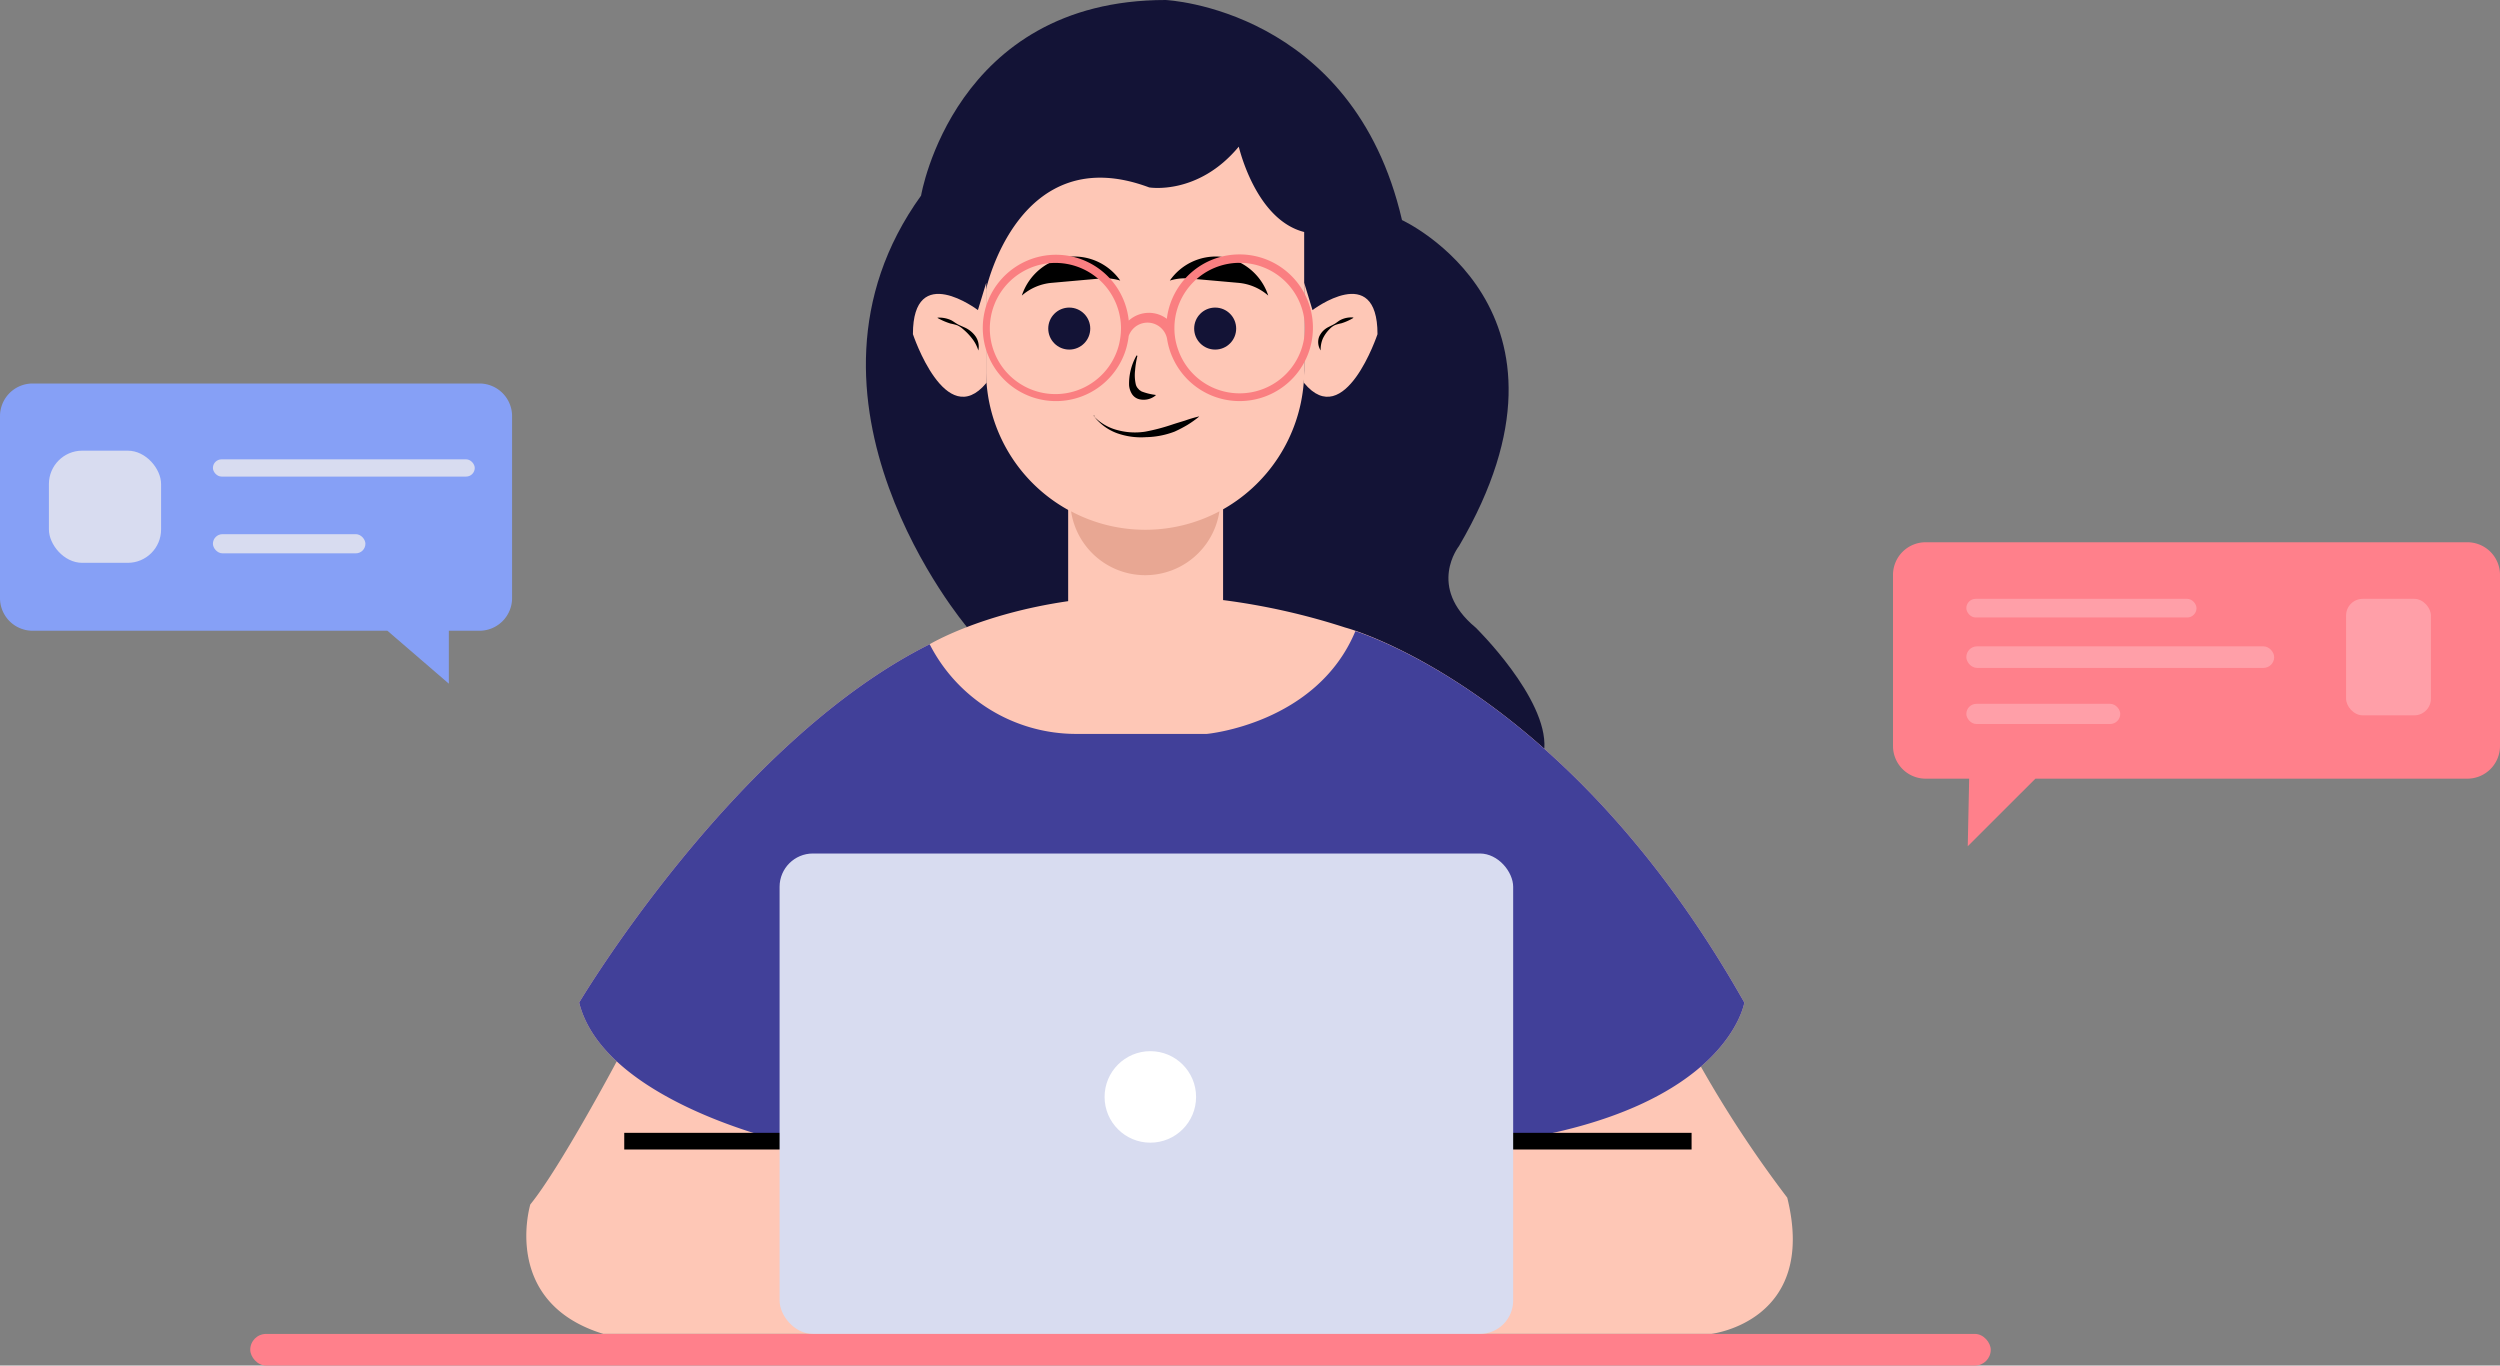 <svg id="Camada_1" data-name="Camada 1" xmlns="http://www.w3.org/2000/svg" viewBox="0 0 300 163.86"><rect x="0" y="0" width="300" height="163.86" fill="#808080" stroke="none"/><defs><style>.cls-1{fill:#131336;}.cls-2{fill:#fec7b6;}.cls-3{fill:#414099;}.cls-4{fill:#e8a793;}.cls-5{fill:#fa7f81;}.cls-6{fill:none;stroke:#000;stroke-miterlimit:10;stroke-width:2px;}.cls-7{fill:#d8dcf0;}.cls-8{fill:#fff;}.cls-9{fill:#ff808b;}.cls-10{fill:#86a0f6;}.cls-11{fill:#ff9fa8;}</style></defs><title>woman</title><path class="cls-1" d="M116,143.27S92.92,116,110.53,91.54c0,0,3.91-23.47,29.34-23.47,0,0,22.5,1,28.37,26.41,0,0,23.47,10.76,6.84,39.12,0,0-3.91,4.89,2,9.78,0,0,8.65,8.47,8.24,14.51L111.51,163Z" transform="translate(0 -68.07)"/><path class="cls-2" d="M74,195.45S67.2,208.23,63.64,212.6c0,0-3.57,11.74,8.74,15.53h133s12.77-1.49,9.09-16.34a138.27,138.27,0,0,1-10.71-16.34Z" transform="translate(0 -68.07)"/><path class="cls-2" d="M209.32,188.38s-2,12.71-28.37,16.63h-87s-21.52-4.9-24.45-16.63c0,0,18.58-31.3,42.06-43,0,0,6-3.63,16.62-5.17V128.71h18.59v11.37a80.73,80.73,0,0,1,14.67,3.3s.43.11,1.21.38C168,145.62,190.53,155.07,209.32,188.38Z" transform="translate(0 -68.07)"/><path class="cls-3" d="M209.32,188.38s-2,12.71-28.37,16.63h-87s-21.52-4.9-24.45-16.63c0,0,18.58-31.3,42.06-43a19.74,19.74,0,0,0,17.6,10.76h15.65s13.2-1.19,17.84-12.34C168,145.62,190.53,155.07,209.32,188.38Z" transform="translate(0 -68.07)"/><path class="cls-2" d="M156.5,95.91v16.66c0,.47,0,.94-.05,1.4a19.19,19.19,0,0,1-10.12,15.46,19.08,19.08,0,0,1-28-16.86v-9.78s3.92-18.09,19.57-12.23c0,0,5.86,1,10.75-4.89C148.67,85.67,150.63,94.42,156.5,95.91Z" transform="translate(0 -68.07)"/><path class="cls-4" d="M146.33,129.43a9,9,0,0,1-17.8,0,19,19,0,0,0,17.8,0Z" transform="translate(0 -68.07)"/><path class="cls-2" d="M165.3,108.17s-3.91,11.74-8.8,5.87l-.05-.07c0-.46.05-.93.05-1.4V102l1,3.28S165.3,99.37,165.3,108.17Z" transform="translate(0 -68.07)"/><path class="cls-2" d="M109.55,108.17s3.91,11.74,8.8,5.87l.05-.07c0-.46-.05-.93-.05-1.4V102l-1,3.28S109.55,99.37,109.55,108.17Z" transform="translate(0 -68.07)"/><path d="M112.49,106.19a3.44,3.44,0,0,1,1.68.32c.25.14.48.32.73.46s.51.24.77.36a3.22,3.22,0,0,1,1.38,1.08,2.17,2.17,0,0,1,.35,1.72s0,0,0,0,0,0,0,0a4.38,4.38,0,0,0-.73-1.41,7,7,0,0,0-1.1-1.15,2.68,2.68,0,0,0-.69-.46,6,6,0,0,0-.81-.21,7.94,7.94,0,0,1-1.54-.66s0,0,0,0Z" transform="translate(0 -68.07)"/><path d="M162.37,106.24a6.36,6.36,0,0,1-1.42.63,4.91,4.91,0,0,0-.75.21,2.1,2.1,0,0,0-.62.45,4.1,4.1,0,0,0-.84,1.17,3.31,3.31,0,0,0-.26,1.42s0,0,0,0h0a1.84,1.84,0,0,1-.18-1.65,2.36,2.36,0,0,1,1.17-1.18c.24-.13.48-.23.71-.37s.43-.32.67-.45a2.88,2.88,0,0,1,1.56-.3,0,0,0,0,1,0,0A0,0,0,0,1,162.37,106.24Z" transform="translate(0 -68.07)"/><path d="M152.19,103.54a6.28,6.28,0,0,0-3.6-1.53l-5.85-.52a6.2,6.2,0,0,0-2.36.25,6.72,6.72,0,0,1,6-2.87A6.83,6.83,0,0,1,152.19,103.54Z" transform="translate(0 -68.07)"/><path d="M122.62,103.54a6.25,6.25,0,0,1,3.6-1.53l5.84-.52a6.25,6.25,0,0,1,2.37.25,6.73,6.73,0,0,0-6-2.87A6.83,6.83,0,0,0,122.62,103.54Z" transform="translate(0 -68.07)"/><path class="cls-5" d="M148.75,98.6a8.78,8.78,0,0,0-8.73,7.73,3.56,3.56,0,0,0-2.15-.72,3.61,3.61,0,0,0-2.42.93,8.78,8.78,0,1,0-.7,4.42,8.33,8.33,0,0,0,.55-1.71,7.93,7.93,0,0,0,.14-.85,2.39,2.39,0,0,1,4.61.34,8.57,8.57,0,0,0,.77,2.47,8.8,8.8,0,1,0,7.93-12.61ZM134.5,108a9,9,0,0,1-.21,1.38,7.87,7.87,0,1,1,.23-1.93C134.52,107.58,134.51,107.77,134.5,108Zm14.25,7.27a7.79,7.79,0,0,1-7.38-5.26,7.48,7.48,0,0,1-.44-2.56v-.06a7.83,7.83,0,1,1,7.82,7.88Z" transform="translate(0 -68.07)"/><path d="M136.49,110.78a10.34,10.34,0,0,0-.28,1.74,5,5,0,0,0,.08,1.65,1.14,1.14,0,0,0,.34.59.52.52,0,0,0,.21.18.68.68,0,0,0,.25.14,7,7,0,0,0,1.59.38h0a.08.08,0,0,1,0,.06l0,0a2.26,2.26,0,0,1-1.92.47,1.45,1.45,0,0,1-.95-.68,2.36,2.36,0,0,1-.32-1,6.82,6.82,0,0,1,.89-3.57.06.06,0,0,1,.07,0A0,0,0,0,1,136.49,110.78Z" transform="translate(0 -68.07)"/><path d="M131.31,118.07a5.9,5.9,0,0,0,2.85,1.63,8,8,0,0,0,3.26.17,23.6,23.6,0,0,0,3.18-.83c.53-.18,1.06-.33,1.6-.5a15.89,15.89,0,0,1,1.65-.49s.05,0,.06,0,0,0,0,0a13,13,0,0,1-1.4,1,16.24,16.24,0,0,1-1.55.81,10.12,10.12,0,0,1-3.45.67,8.55,8.55,0,0,1-3.48-.48,6.17,6.17,0,0,1-2.78-2.06,0,0,0,0,1,0-.06,0,0,0,0,1,.07,0Z" transform="translate(0 -68.07)"/><circle class="cls-1" cx="128.31" cy="39.43" r="2.52"/><circle class="cls-1" cx="145.82" cy="39.43" r="2.52"/><line class="cls-6" x1="74.91" y1="136.94" x2="202.99" y2="136.94"/><rect class="cls-7" x="93.55" y="102.42" width="88.03" height="57.65" rx="4"/><circle class="cls-8" cx="138.04" cy="131.63" r="5.49"/><rect class="cls-9" x="30.03" y="160.07" width="208.86" height="3.8" rx="1.9"/><path class="cls-10" d="M61.45,118v21.85a3.92,3.92,0,0,1-3.92,3.91H53.86v6.35l-7.37-6.35H3.91A3.92,3.92,0,0,1,0,139.85V118a3.92,3.92,0,0,1,3.91-3.91H57.53A3.92,3.92,0,0,1,61.45,118Z" transform="translate(0 -68.07)"/><rect class="cls-7" x="5.87" y="54.08" width="13.46" height="13.46" rx="4"/><rect class="cls-7" x="25.55" y="55.12" width="31.42" height="2.07" rx="1.04"/><rect class="cls-7" x="25.55" y="64.1" width="18.3" height="2.3" rx="1.15"/><path class="cls-9" d="M300,137.05V157.6a3.92,3.92,0,0,1-3.91,3.91H244.25l-8.12,8.11.17-8.11h-5.23a3.92,3.92,0,0,1-3.91-3.91V137.05a3.92,3.92,0,0,1,3.91-3.91h65A3.92,3.92,0,0,1,300,137.05Z" transform="translate(0 -68.07)"/><rect class="cls-11" x="281.53" y="71.86" width="10.18" height="13.98" rx="2"/><rect class="cls-11" x="235.96" y="71.86" width="27.62" height="2.24" rx="1.12"/><rect class="cls-11" x="235.96" y="77.56" width="36.94" height="2.59" rx="1.29"/><rect class="cls-11" x="235.96" y="84.46" width="18.47" height="2.42" rx="1.21"/></svg>